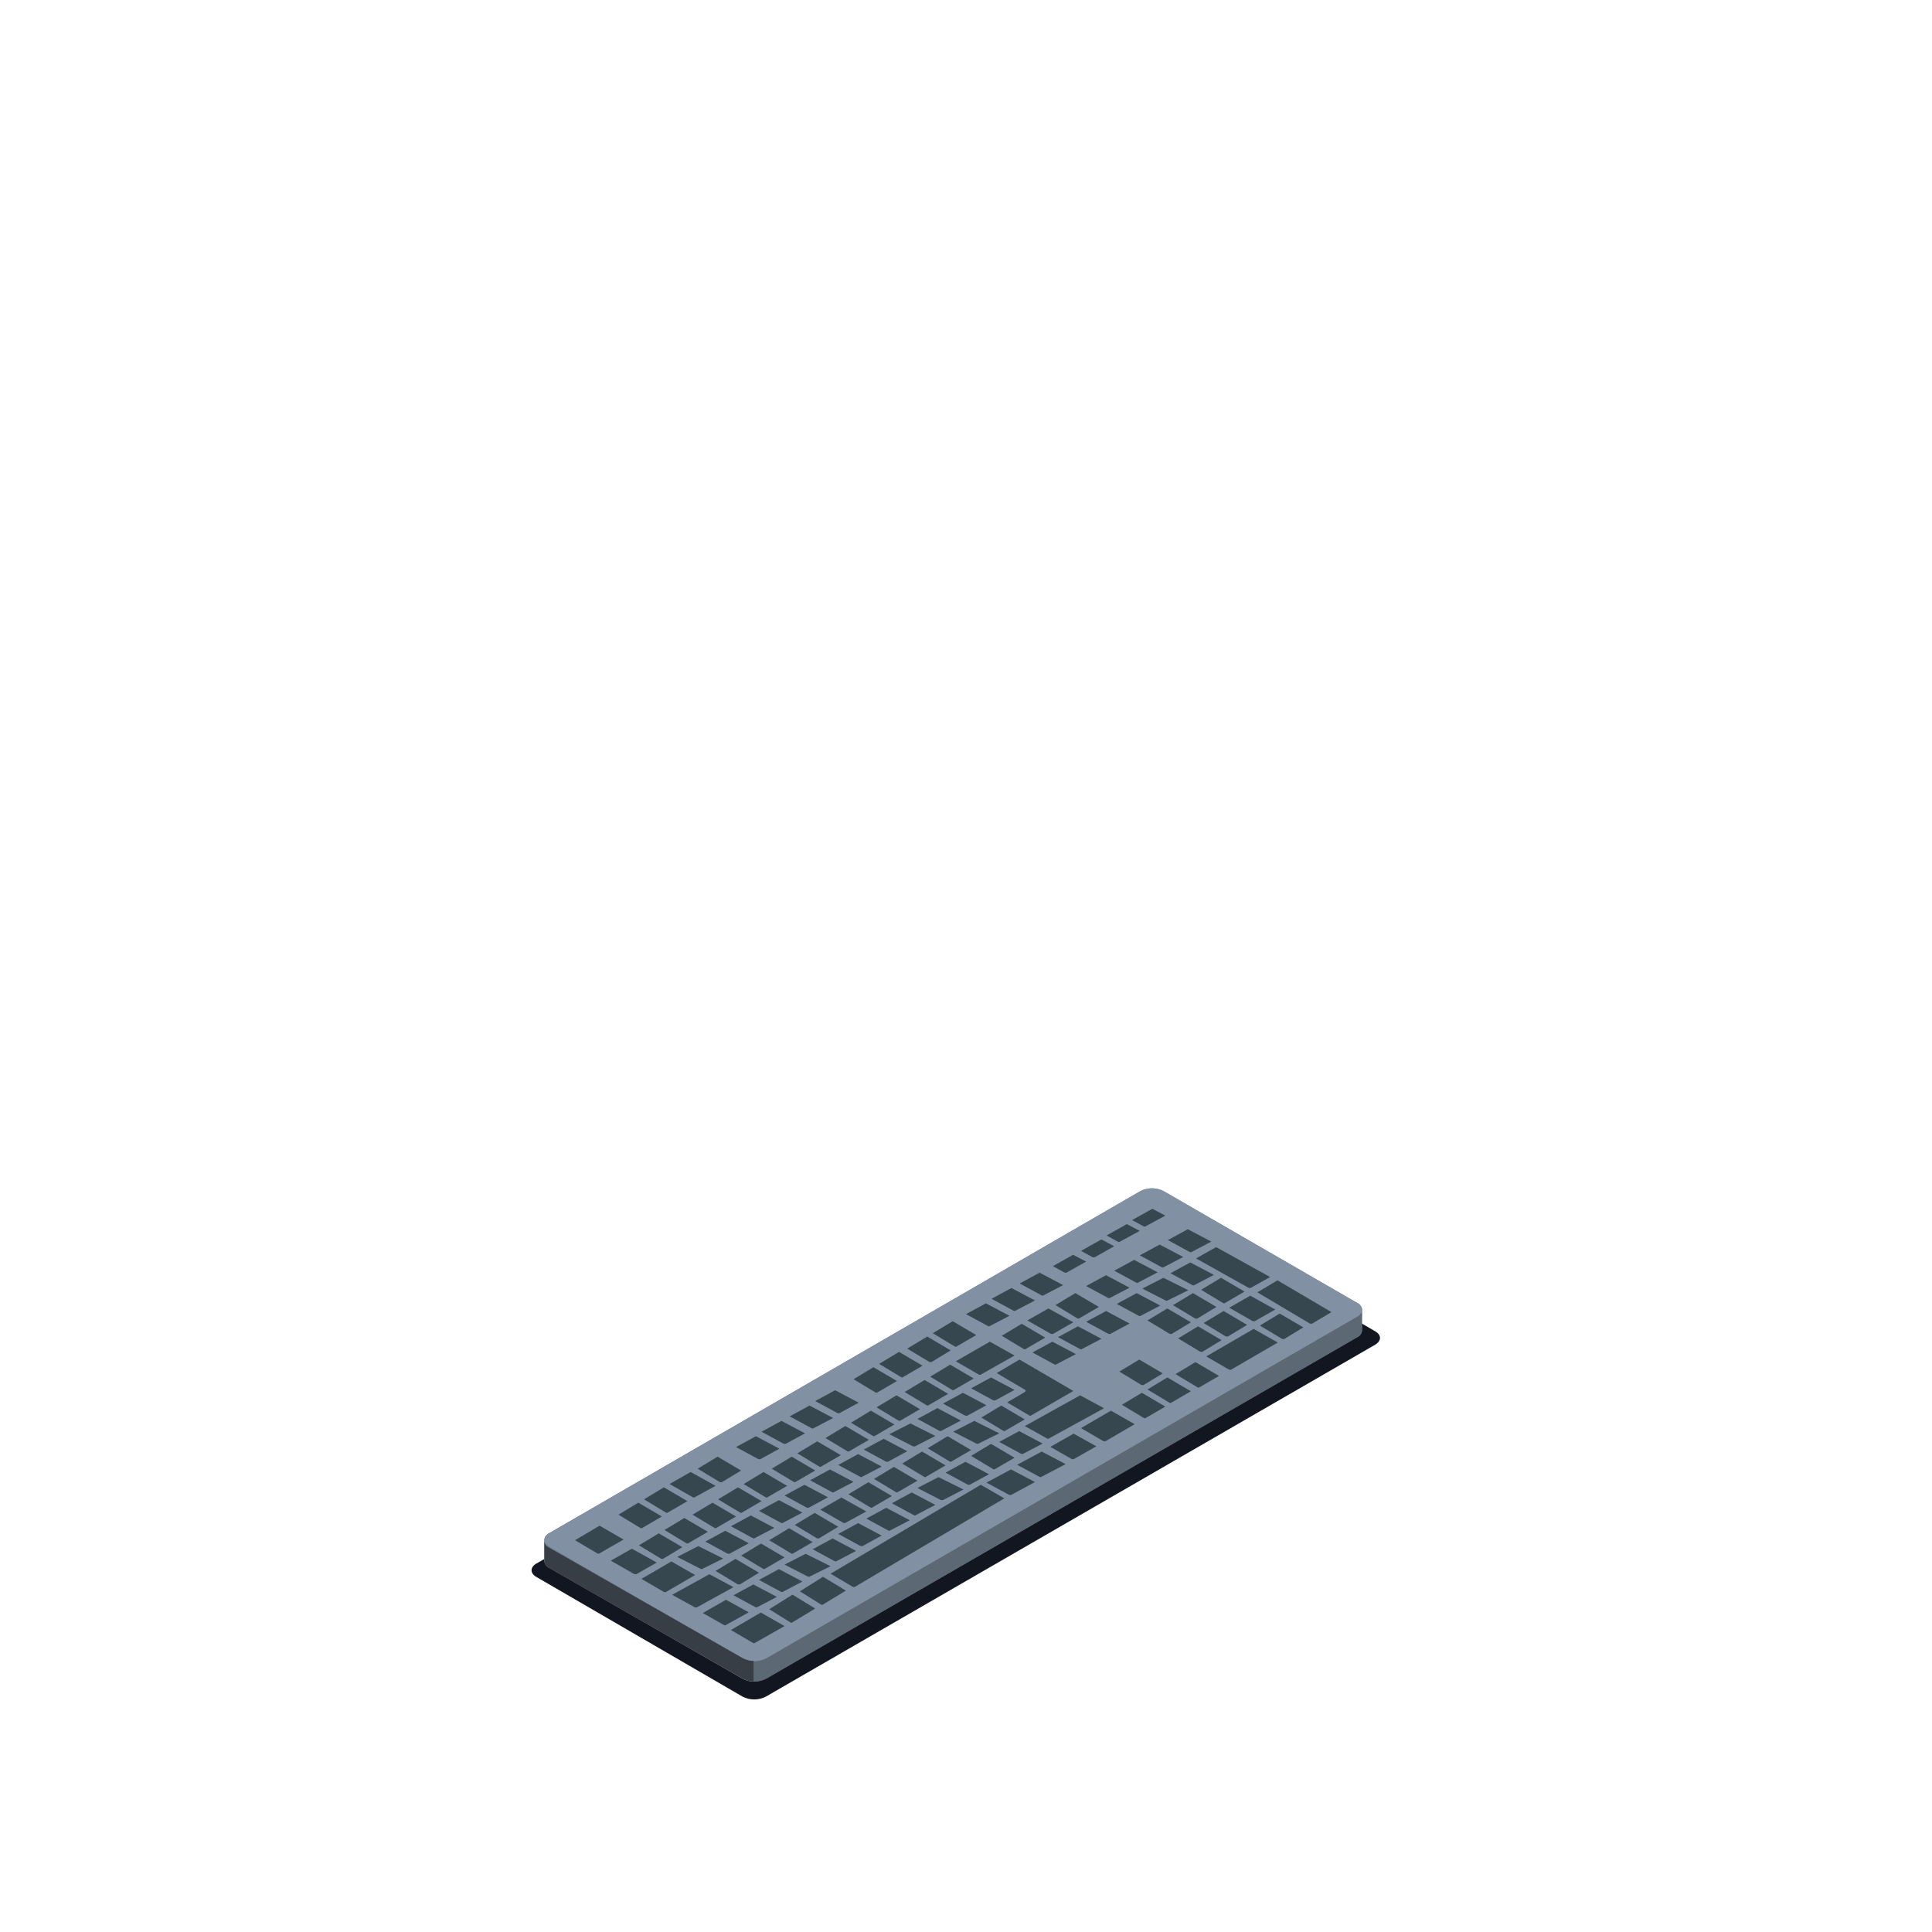 <svg width="756" height="756" xmlns="http://www.w3.org/2000/svg" xmlns:xlink="http://www.w3.org/1999/xlink" overflow="hidden"><defs><clipPath id="clip0"><rect x="0" y="0" width="756" height="756"/></clipPath></defs><g clip-path="url(#clip0)"><rect x="0" y="0" width="756" height="756" fill="#181D2A" fill-opacity="0"/><path d="M209.877 617.06 290.591 663.906C293.441 665.365 296.817 665.365 299.667 663.906L538.117 526.186C540.628 524.67 540.628 522.396 538.117 520.941L457.388 474.094C454.538 472.635 451.162 472.635 448.312 474.094L209.877 611.829C207.382 613.269 207.367 615.635 209.877 617.06Z" fill="#121620" fill-rule="evenodd"/><path d="M533 512.485C532.893 511.338 532.176 510.338 531.125 509.867L455.314 466.092C452.465 464.636 449.089 464.636 446.24 466.092L214.86 599.944C213.817 600.421 213.107 601.42 213 602.562L213 610.521C213.103 611.667 213.823 612.664 214.875 613.124L290.656 656.914C293.508 658.362 296.878 658.362 299.73 656.914L531.11 523.258C532.159 522.794 532.876 521.798 532.985 520.656Z" fill="#B9D0E9" fill-rule="evenodd"/><path d="M533 512.485C532.893 511.338 532.176 510.338 531.125 509.867L455.314 466.092C452.465 464.636 449.089 464.636 446.24 466.092L214.86 599.944C213.817 600.421 213.107 601.42 213 602.562L213 610.521C213.103 611.667 213.823 612.664 214.875 613.124L290.656 656.914C293.508 658.362 296.878 658.362 299.73 656.914L531.11 523.258C532.159 522.794 532.876 521.798 532.985 520.656Z" fill="#000000" fill-rule="evenodd" fill-opacity="0.502"/><path d="M290.655 648.898 214.877 605.271C212.382 603.833 212.367 601.501 214.877 600.047L446.248 466.093C449.097 464.636 452.472 464.636 455.321 466.093L531.129 509.916C533.624 511.431 533.624 513.702 531.129 515.156L299.758 648.913C296.896 650.367 293.511 650.363 290.655 648.898Z" fill="#B9D0E9" fill-rule="evenodd"/><path d="M290.655 648.898 214.877 605.271C212.382 603.833 212.367 601.501 214.877 600.047L446.248 466.093C449.097 464.636 452.472 464.636 455.321 466.093L531.129 509.916C533.624 511.431 533.624 513.702 531.129 515.156L299.758 648.913C296.896 650.367 293.511 650.363 290.655 648.898Z" fill="#000000" fill-rule="evenodd" fill-opacity="0.302"/><path d="M295 649.922 295 658C293.521 657.983 292.064 657.629 290.745 656.964L214.893 613.51C213.834 613.048 213.111 612.054 213 610.913L213 603C213.12 604.138 213.84 605.128 214.893 605.598L290.745 648.871C292.058 649.554 293.518 649.914 295 649.922Z" fill="#B9D0E9" fill-rule="evenodd"/><path d="M295 649.922 295 658C293.521 657.983 292.064 657.629 290.745 656.964L214.893 613.51C213.834 613.048 213.111 612.054 213 610.913L213 603C213.12 604.138 213.84 605.128 214.893 605.598L290.745 648.871C292.058 649.554 293.518 649.914 295 649.922Z" fill="#000000" fill-rule="evenodd" fill-opacity="0.702"/><path d="M392 522.695 400.56 527.859C400.731 527.953 400.921 528.002 401.115 528L409 523.415 399.795 518Z" fill="#37474F" fill-rule="evenodd"/><path d="M402 516.693 411.111 521.889C411.279 521.969 411.465 522.007 411.651 521.999L411.984 521.999 420 517.415 410.254 512Z" fill="#37474F" fill-rule="evenodd"/><path d="M374 532.68 383.033 537.889C383.2 537.968 383.384 538.006 383.569 537.999L397 530.43 387.321 525Z" fill="#37474F" fill-rule="evenodd"/><path d="M364 538.702 372.575 543.875C372.738 543.959 372.918 544.002 373.1 544L381 539.408 371.795 534Z" fill="#37474F" fill-rule="evenodd"/><path d="M316.635 617 325 612.867 315.254 608 307 612.232 316.095 616.915C316.268 616.973 316.451 617.001 316.635 617Z" fill="#37474F" fill-rule="evenodd"/><path d="M354 544.695 362.56 549.859C362.729 549.957 362.921 550.006 363.115 550L371 545.414 361.795 540Z" fill="#37474F" fill-rule="evenodd"/><path d="M411.795 525 404 529.232 412.575 533.886C412.735 533.968 412.917 534.008 413.1 533.999L421 529.866Z" fill="#37474F" fill-rule="evenodd"/><path d="M382.642 564.999 391 560.866 381.247 556 373 560.232 382.087 564.9C382.26 564.972 382.45 565.006 382.642 564.999Z" fill="#37474F" fill-rule="evenodd"/><path d="M423.115 528 431 523.873 421.795 519 414 523.225 422.605 527.887C422.762 527.965 422.938 528.003 423.115 528Z" fill="#37474F" fill-rule="evenodd"/><path d="M372.115 571.999 380 567.414 370.795 562 363 566.695 371.56 571.859C371.729 571.957 371.921 572.006 372.115 571.999Z" fill="#37474F" fill-rule="evenodd"/><path d="M362.115 578 370 573.415 360.795 568 353 572.695 361.59 577.875C361.753 577.959 361.933 578.002 362.115 578Z" fill="#37474F" fill-rule="evenodd"/><path d="M403.249 554 420 544.293 398.929 532 390 537.295 401.021 543.782C401.201 543.865 401.324 544.044 401.339 544.246 401.328 544.426 401.225 544.585 401.066 544.664L394.108 548.767 402.749 553.861C402.902 553.947 403.073 553.995 403.249 554Z" fill="#37474F" fill-rule="evenodd"/><path d="M333 556.702 341.59 561.889C341.749 561.969 341.924 562.007 342.1 561.999L350 557.407 340.78 552Z" fill="#37474F" fill-rule="evenodd"/><path d="M393.1 560 401 555.407 391.795 550 384 554.702 392.53 559.843C392.702 559.948 392.9 560.003 393.1 560Z" fill="#37474F" fill-rule="evenodd"/><path d="M274.642 614 283 609.873 273.247 605 265 609.225 274.056 613.859C274.235 613.949 274.436 613.997 274.642 614Z" fill="#37474F" fill-rule="evenodd"/><path d="M250 604.678 258.605 609.89C258.761 609.961 258.929 609.998 259.1 610L259.414 610 267 605.416 257.78 600Z" fill="#37474F" fill-rule="evenodd"/><path d="M289.19 619.996 289.504 619.996 297 615.414 287.795 610 280 614.708 288.605 619.902C288.791 619.98 288.99 620.012 289.19 619.996Z" fill="#37474F" fill-rule="evenodd"/><path d="M296.107 628.999 304 624.866 294.789 620 287 624.232 295.552 628.872C295.72 628.964 295.913 629.007 296.107 628.999Z" fill="#37474F" fill-rule="evenodd"/><path d="M260 598.687 268.59 603.89C268.752 603.959 268.924 603.997 269.1 604L277 599.408 267.78 594Z" fill="#37474F" fill-rule="evenodd"/><path d="M306.108 623 314 618.859 304.787 614 297 618.225 305.598 622.887C305.755 622.962 305.931 623.001 306.108 623Z" fill="#37474F" fill-rule="evenodd"/><path d="M291 580.702 299.575 585.89C299.74 585.968 299.918 586.006 300.1 585.999L308 581.423 298.78 576Z" fill="#37474F" fill-rule="evenodd"/><path d="M302 574.695 310.56 579.859C310.725 579.955 310.911 580.003 311.1 580L319 575.415 309.795 570Z" fill="#37474F" fill-rule="evenodd"/><path d="M312 568.687 320.545 573.859C320.716 573.954 320.906 574.003 321.1 574L329 569.408 319.795 564Z" fill="#37474F" fill-rule="evenodd"/><path d="M281 586.695 289.552 591.844C289.716 591.944 289.901 591.997 290.092 592L298 587.399 288.774 582Z" fill="#37474F" fill-rule="evenodd"/><path d="M323 562.702 331.59 567.89C331.75 567.964 331.924 568.002 332.1 568L340 563.408 330.78 558Z" fill="#37474F" fill-rule="evenodd"/><path d="M271 592.702 279.59 597.875C279.753 597.959 279.933 598.002 280.115 598L288 593.408 278.795 588Z" fill="#37474F" fill-rule="evenodd"/><path d="M343 550.695 351.605 555.891C351.761 555.961 351.929 555.999 352.1 556L360 551.415 350.795 546Z" fill="#37474F" fill-rule="evenodd"/><path d="M369 549.224 377.56 553.873C377.729 553.96 377.921 554.004 378.115 554L378.429 554 386 549.874 376.795 545Z" fill="#37474F" fill-rule="evenodd"/><path d="M425 503.232 433.56 507.873C433.727 507.958 433.911 508.001 434.1 508L442 503.867 432.781 499Z" fill="#37474F" fill-rule="evenodd"/><path d="M436 497.232 444.56 501.873C444.725 501.959 444.911 502.003 445.1 502L453 497.867 443.795 493Z" fill="#37474F" fill-rule="evenodd"/><path d="M359 555.225 367.56 559.873C367.726 559.958 367.911 560.001 368.1 560L376 555.873 366.795 551Z" fill="#37474F" fill-rule="evenodd"/><path d="M446 491.225 454.56 495.873C454.726 495.956 454.911 496 455.1 496L463 491.859 453.795 487Z" fill="#37474F" fill-rule="evenodd"/><path d="M389.115 547.999 389.429 547.999 397 543.874 387.795 539 380 543.238 388.56 547.886C388.732 547.967 388.923 548.006 389.115 547.999Z" fill="#37474F" fill-rule="evenodd"/><path d="M437 510.225 445.545 514.859C445.72 514.949 445.915 514.997 446.115 515L454 510.873 444.795 506Z" fill="#37474F" fill-rule="evenodd"/><path d="M458 498.218 466.545 502.859C466.713 502.952 466.905 503 467.1 503L475 498.867 465.765 494Z" fill="#37474F" fill-rule="evenodd"/><path d="M456.642 509 465 504.873 455.247 500 447 504.225 456.087 508.887C456.26 508.963 456.45 509.001 456.642 509Z" fill="#37474F" fill-rule="evenodd"/><path d="M488.517 503.897C488.67 503.962 488.836 503.997 489.003 504L489.337 504 497 499.709 475.891 488 468 492.424Z" fill="#37474F" fill-rule="evenodd"/><path d="M348 561.21 357.071 565.872C357.246 565.96 357.442 566.004 357.642 566L357.975 566 366 561.888 356.247 557Z" fill="#37474F" fill-rule="evenodd"/><path d="M468.115 515.999 468.429 515.999 476 511.415 466.795 506 459 510.709 467.56 515.873C467.732 515.963 467.923 516.007 468.115 515.999Z" fill="#37474F" fill-rule="evenodd"/><path d="M479.107 510 487 505.407 477.789 500 470 504.702 478.537 509.859C478.713 509.954 478.909 510.003 479.107 510Z" fill="#37474F" fill-rule="evenodd"/><path d="M297 591.225 305.56 595.859C305.729 595.949 305.92 595.999 306.115 596L314 591.873 304.795 587Z" fill="#37474F" fill-rule="evenodd"/><path d="M276 603.232 284.545 607.873C284.714 607.96 284.906 608.004 285.1 608L285.414 608 293 603.881 283.78 599Z" fill="#37474F" fill-rule="evenodd"/><path d="M310.107 608 318 603.415 308.774 598 301 602.695 309.597 607.874C309.753 607.962 309.93 608.004 310.107 608Z" fill="#37474F" fill-rule="evenodd"/><path d="M299.107 613.999 307 609.407 297.789 604 290 608.702 298.597 613.889C298.756 613.969 298.931 614.007 299.107 613.999Z" fill="#37474F" fill-rule="evenodd"/><path d="M320.1 601.999 320.429 601.999 328 597.431 318.795 592 311 596.709 319.545 601.873C319.716 601.966 319.908 602.008 320.1 601.999Z" fill="#37474F" fill-rule="evenodd"/><path d="M338 567.224 346.575 571.887C346.743 571.964 346.927 572.004 347.115 572L347.429 572 355 567.874 345.795 563Z" fill="#37474F" fill-rule="evenodd"/><path d="M341.107 590 349 585.408 339.789 580 332 584.702 340.552 589.859C340.723 589.953 340.913 590.002 341.107 590Z" fill="#37474F" fill-rule="evenodd"/><path d="M330.651 595.981 339 591.44 329.254 586 321 590.73 330.111 595.965C330.289 596.005 330.471 596.011 330.651 595.981Z" fill="#37474F" fill-rule="evenodd"/><path d="M317 579.232 325.545 583.873C325.714 583.96 325.906 584.004 326.1 584L334 579.867 324.795 575Z" fill="#37474F" fill-rule="evenodd"/><path d="M286 597.232 294.545 601.873C294.72 601.96 294.917 602.004 295.115 602L303 597.867 293.795 593Z" fill="#37474F" fill-rule="evenodd"/><path d="M328 573.232 336.56 577.873C336.729 577.96 336.921 578.004 337.115 578L345 573.867 335.795 569Z" fill="#37474F" fill-rule="evenodd"/><path d="M307 585.21 315.545 589.873C315.714 589.96 315.906 590.004 316.1 590L316.414 590 324 585.888 314.78 581Z" fill="#37474F" fill-rule="evenodd"/><path d="M351.1 583.999 359 579.407 349.78 574 342 578.702 350.575 583.873C350.735 583.964 350.917 584.008 351.1 583.999Z" fill="#37474F" fill-rule="evenodd"/><path d="M413 510.702 421.59 515.89C421.75 515.967 421.924 516.004 422.1 516L430 511.407 420.78 506Z" fill="#37474F" fill-rule="evenodd"/><path d="M247.247 606 239 610.702 248.103 615.889C248.271 615.969 248.457 616.007 248.642 615.999L248.975 615.999 257 611.423Z" fill="#37474F" fill-rule="evenodd"/><path d="M262.704 611 251 617.818 259.691 622.893C259.848 622.962 260.018 622.999 260.19 623L260.523 623 272 616.305Z" fill="#37474F" fill-rule="evenodd"/><path d="M234.615 597 225 602.696 233.743 607.859C233.912 607.956 234.101 608.004 234.294 608L244 602.429Z" fill="#37474F" fill-rule="evenodd"/><path d="M284.102 626 275 631.178 283.261 635.872C283.426 635.957 283.61 636.001 283.797 636L293 630.921Z" fill="#37474F" fill-rule="evenodd"/><path d="M277.587 616 263 624.052 271.77 628.897C271.934 628.969 272.112 629.004 272.291 629L272.612 629 287 621.065Z" fill="#37474F" fill-rule="evenodd"/><path d="M251.142 597.994 259 593.404 249.768 588 242 592.7 250.53 597.869C250.718 597.973 250.93 598.016 251.142 597.994Z" fill="#37474F" fill-rule="evenodd"/><path d="M286 637.827 294.645 642.878C294.815 642.959 295.003 643.002 295.19 643L307 636.281 297.704 631Z" fill="#37474F" fill-rule="evenodd"/><path d="M261.1 592 269 587.407 259.78 582 252 586.702 260.59 591.89C260.75 591.967 260.924 592.004 261.1 592Z" fill="#37474F" fill-rule="evenodd"/><path d="M307.1 564.997 307.414 564.997 315 560.873 305.78 556 298 560.237 306.56 564.899C306.728 564.975 306.914 565.01 307.1 564.997Z" fill="#37474F" fill-rule="evenodd"/><path d="M318.1 559 326 554.873 316.795 550 309 554.225 317.575 558.873C317.735 558.959 317.915 559.003 318.1 559Z" fill="#37474F" fill-rule="evenodd"/><path d="M297.19 570.999 297.504 570.999 305 566.874 295.795 562 288 566.238 296.59 570.871C296.774 570.965 296.981 571.009 297.19 570.999Z" fill="#37474F" fill-rule="evenodd"/><path d="M282.1 579.997 282.429 579.997 290 575.43 280.795 570 273 574.708 281.575 579.887C281.737 579.974 281.918 580.012 282.1 579.997Z" fill="#37474F" fill-rule="evenodd"/><path d="M271.635 586 280 581.415 270.254 576 262 580.695 271.095 585.875C271.262 585.961 271.448 586.003 271.635 586Z" fill="#37474F" fill-rule="evenodd"/><path d="M493 518.694 501.651 523.906C501.809 523.972 501.978 524.003 502.148 524L502.465 524 510 519.416 500.746 514Z" fill="#37474F" fill-rule="evenodd"/><path d="M439 549.695 447.545 554.843C447.711 554.95 447.905 555.005 448.1 555L456 550.415 446.795 545Z" fill="#37474F" fill-rule="evenodd"/><path d="M472 530.77 480.78 535.861C480.95 535.954 481.14 536.001 481.333 536L481.656 536 500 525.338 490.559 520Z" fill="#37474F" fill-rule="evenodd"/><path d="M449 543.702 457.537 548.843C457.71 548.95 457.906 549.005 458.107 549L466 544.407 456.789 539Z" fill="#37474F" fill-rule="evenodd"/><path d="M460 537.702 468.515 542.827C468.687 542.947 468.893 543.009 469.1 542.999L477 538.407 467.78 533Z" fill="#37474F" fill-rule="evenodd"/><path d="M328.1 553 328.429 553 336 548.881 326.795 544 319 548.232 327.545 552.873C327.716 552.959 327.906 553.003 328.1 553Z" fill="#37474F" fill-rule="evenodd"/><path d="M499.895 501 492 505.692 512.513 517.891C512.671 517.961 512.841 517.998 513.014 518L513.332 518 521 513.433Z" fill="#37474F" fill-rule="evenodd"/><path d="M313 622.696 321.261 627.859C321.426 627.953 321.61 628.002 321.797 628L331 622.414 322.043 617Z" fill="#37474F" fill-rule="evenodd"/><path d="M325 615.793 333.547 620.846C333.721 620.948 333.917 621 334.117 621L334.432 621 393 586.315 383.778 581Z" fill="#37474F" fill-rule="evenodd"/><path d="M327.1 611 335 606.867 325.795 602 318 606.232 326.59 610.887C326.749 610.961 326.923 611 327.1 611Z" fill="#37474F" fill-rule="evenodd"/><path d="M301 629.688 309.261 634.843C309.425 634.942 309.609 634.997 309.797 635L319 629.422 310.101 624Z" fill="#37474F" fill-rule="evenodd"/><path d="M386 580.143 394.735 584.871C394.906 584.953 395.095 584.997 395.286 585L395.622 585 405 579.928 395.607 575Z" fill="#37474F" fill-rule="evenodd"/><path d="M411 566.157 419.298 570.885C419.454 570.964 419.628 571.004 419.804 571L420.109 571 429 565.943 420.109 561Z" fill="#37474F" fill-rule="evenodd"/><path d="M398 573.178 406.774 577.9C406.938 577.97 407.115 578.004 407.294 578L417 572.921 407.615 568Z" fill="#37474F" fill-rule="evenodd"/><path d="M423 558.82 431.645 563.862C431.816 563.957 432.01 564.004 432.206 564L432.523 564 444 557.287 434.704 552Z" fill="#37474F" fill-rule="evenodd"/><path d="M434.072 522 434.388 522 442 517.901 432.823 513 425 517.225 433.62 521.887C433.76 521.954 433.915 521.993 434.072 522Z" fill="#37474F" fill-rule="evenodd"/><path d="M447.1 541.997 447.414 541.997 455 537.415 445.795 532 438 536.708 446.575 541.903C446.74 541.978 446.92 542.01 447.1 541.997Z" fill="#37474F" fill-rule="evenodd"/><path d="M410.244 563 432 551.052 422.65 546 401 558.036 409.727 562.883C409.886 562.963 410.064 563.004 410.244 563Z" fill="#37474F" fill-rule="evenodd"/><path d="M470.1 528.999 470.429 528.999 478 524.415 468.795 519 461 523.709 469.59 528.904C469.75 528.975 469.926 529.008 470.1 528.999Z" fill="#37474F" fill-rule="evenodd"/><path d="M480.115 522.997 480.429 522.997 488 518.43 478.795 513 471 517.708 479.575 522.903C479.746 522.979 479.93 523.01 480.115 522.997Z" fill="#37474F" fill-rule="evenodd"/><path d="M400.1 569 408 564.873 398.795 560 391 564.225 399.56 568.873C399.726 568.955 399.912 568.999 400.1 569Z" fill="#37474F" fill-rule="evenodd"/><path d="M458.142 521.996 458.456 521.996 466 517.421 456.768 512 449 516.7 457.515 521.839C457.702 521.961 457.923 522.016 458.142 521.996Z" fill="#37474F" fill-rule="evenodd"/><path d="M348.1 598.999 356 594.866 346.78 590 339 594.232 347.59 598.9C347.749 598.972 347.924 599.006 348.1 598.999Z" fill="#37474F" fill-rule="evenodd"/><path d="M389.1 575 397 570.422 387.78 565 380 569.688 388.605 574.875C388.761 574.948 388.929 574.991 389.1 575Z" fill="#37474F" fill-rule="evenodd"/><path d="M337.19 604.992 337.504 604.992 345 600.87 335.795 596 328 600.235 336.605 604.907C336.788 604.986 336.99 605.016 337.19 604.992Z" fill="#37474F" fill-rule="evenodd"/><path d="M358.114 592.999 366 588.873 356.782 584 349 588.225 357.605 592.901C357.763 592.972 357.938 593.006 358.114 592.999Z" fill="#37474F" fill-rule="evenodd"/><path d="M368.634 586.987 368.998 586.987 377 582.848 367.239 578 359 582.253 368.047 586.931C368.234 586.996 368.436 587.016 368.634 586.987Z" fill="#37474F" fill-rule="evenodd"/><path d="M379.107 581 379.421 581 387 576.874 377.789 572 370 576.238 378.597 580.915C378.759 580.976 378.933 581.004 379.107 581Z" fill="#37474F" fill-rule="evenodd"/><path d="M353.137 538.998 361 534.414 351.789 529 344 533.694 352.552 538.842C352.726 538.956 352.931 539.011 353.137 538.998Z" fill="#37474F" fill-rule="evenodd"/><path d="M490.642 516.998 490.975 516.998 499 512.431 489.247 507 481 511.709 490.103 516.92C490.276 516.981 490.458 517.008 490.642 516.998Z" fill="#37474F" fill-rule="evenodd"/><path d="M374.115 527 382 522.415 372.796 517 365 521.695 373.545 526.843C373.719 526.947 373.915 527 374.115 527Z" fill="#37474F" fill-rule="evenodd"/><path d="M397.1 513 405 508.873 395.78 504 388 508.225 396.56 512.873C396.725 512.96 396.911 513.004 397.1 513Z" fill="#37474F" fill-rule="evenodd"/><path d="M387.122 519 395 514.873 385.789 510 378 514.225 386.552 518.873C386.728 518.962 386.924 519.005 387.122 519Z" fill="#37474F" fill-rule="evenodd"/><path d="M343.1 545 351 540.399 341.78 535 334 539.695 342.56 544.859C342.728 544.949 342.912 544.997 343.1 545Z" fill="#37474F" fill-rule="evenodd"/><path d="M364.14 532.998 364.471 532.998 372 528.408 362.83 523 355 527.716 363.583 532.888C363.758 532.973 363.949 533.01 364.14 532.998Z" fill="#37474F" fill-rule="evenodd"/><path d="M408.1 507 416 502.867 406.795 498 399 502.232 407.56 506.873C407.725 506.96 407.911 507.004 408.1 507Z" fill="#37474F" fill-rule="evenodd"/><path d="M447.993 480 456 475.682 450.916 473 443 477.421 447.445 479.853C447.614 479.941 447.801 479.991 447.993 480Z" fill="#37474F" fill-rule="evenodd"/><path d="M466.107 489.993 474 485.844 464.789 481 457 485.249 465.552 489.923C465.728 489.988 465.918 490.013 466.107 489.993Z" fill="#37474F" fill-rule="evenodd"/><path d="M416.993 498 417.313 498 425 493.669 419.916 491 412 495.449 416.43 497.896C416.608 497.968 416.8 498.004 416.993 498Z" fill="#37474F" fill-rule="evenodd"/><path d="M428.013 491.994 428.335 491.994 436 487.654 430.972 485 423 489.474 427.492 491.934C427.659 491.992 427.837 492.012 428.013 491.994Z" fill="#37474F" fill-rule="evenodd"/><path d="M437.978 486 446 481.655 440.916 479 433 483.449 437.475 485.911C437.635 485.973 437.806 486.003 437.978 486Z" fill="#37474F" fill-rule="evenodd"/></g></svg>
